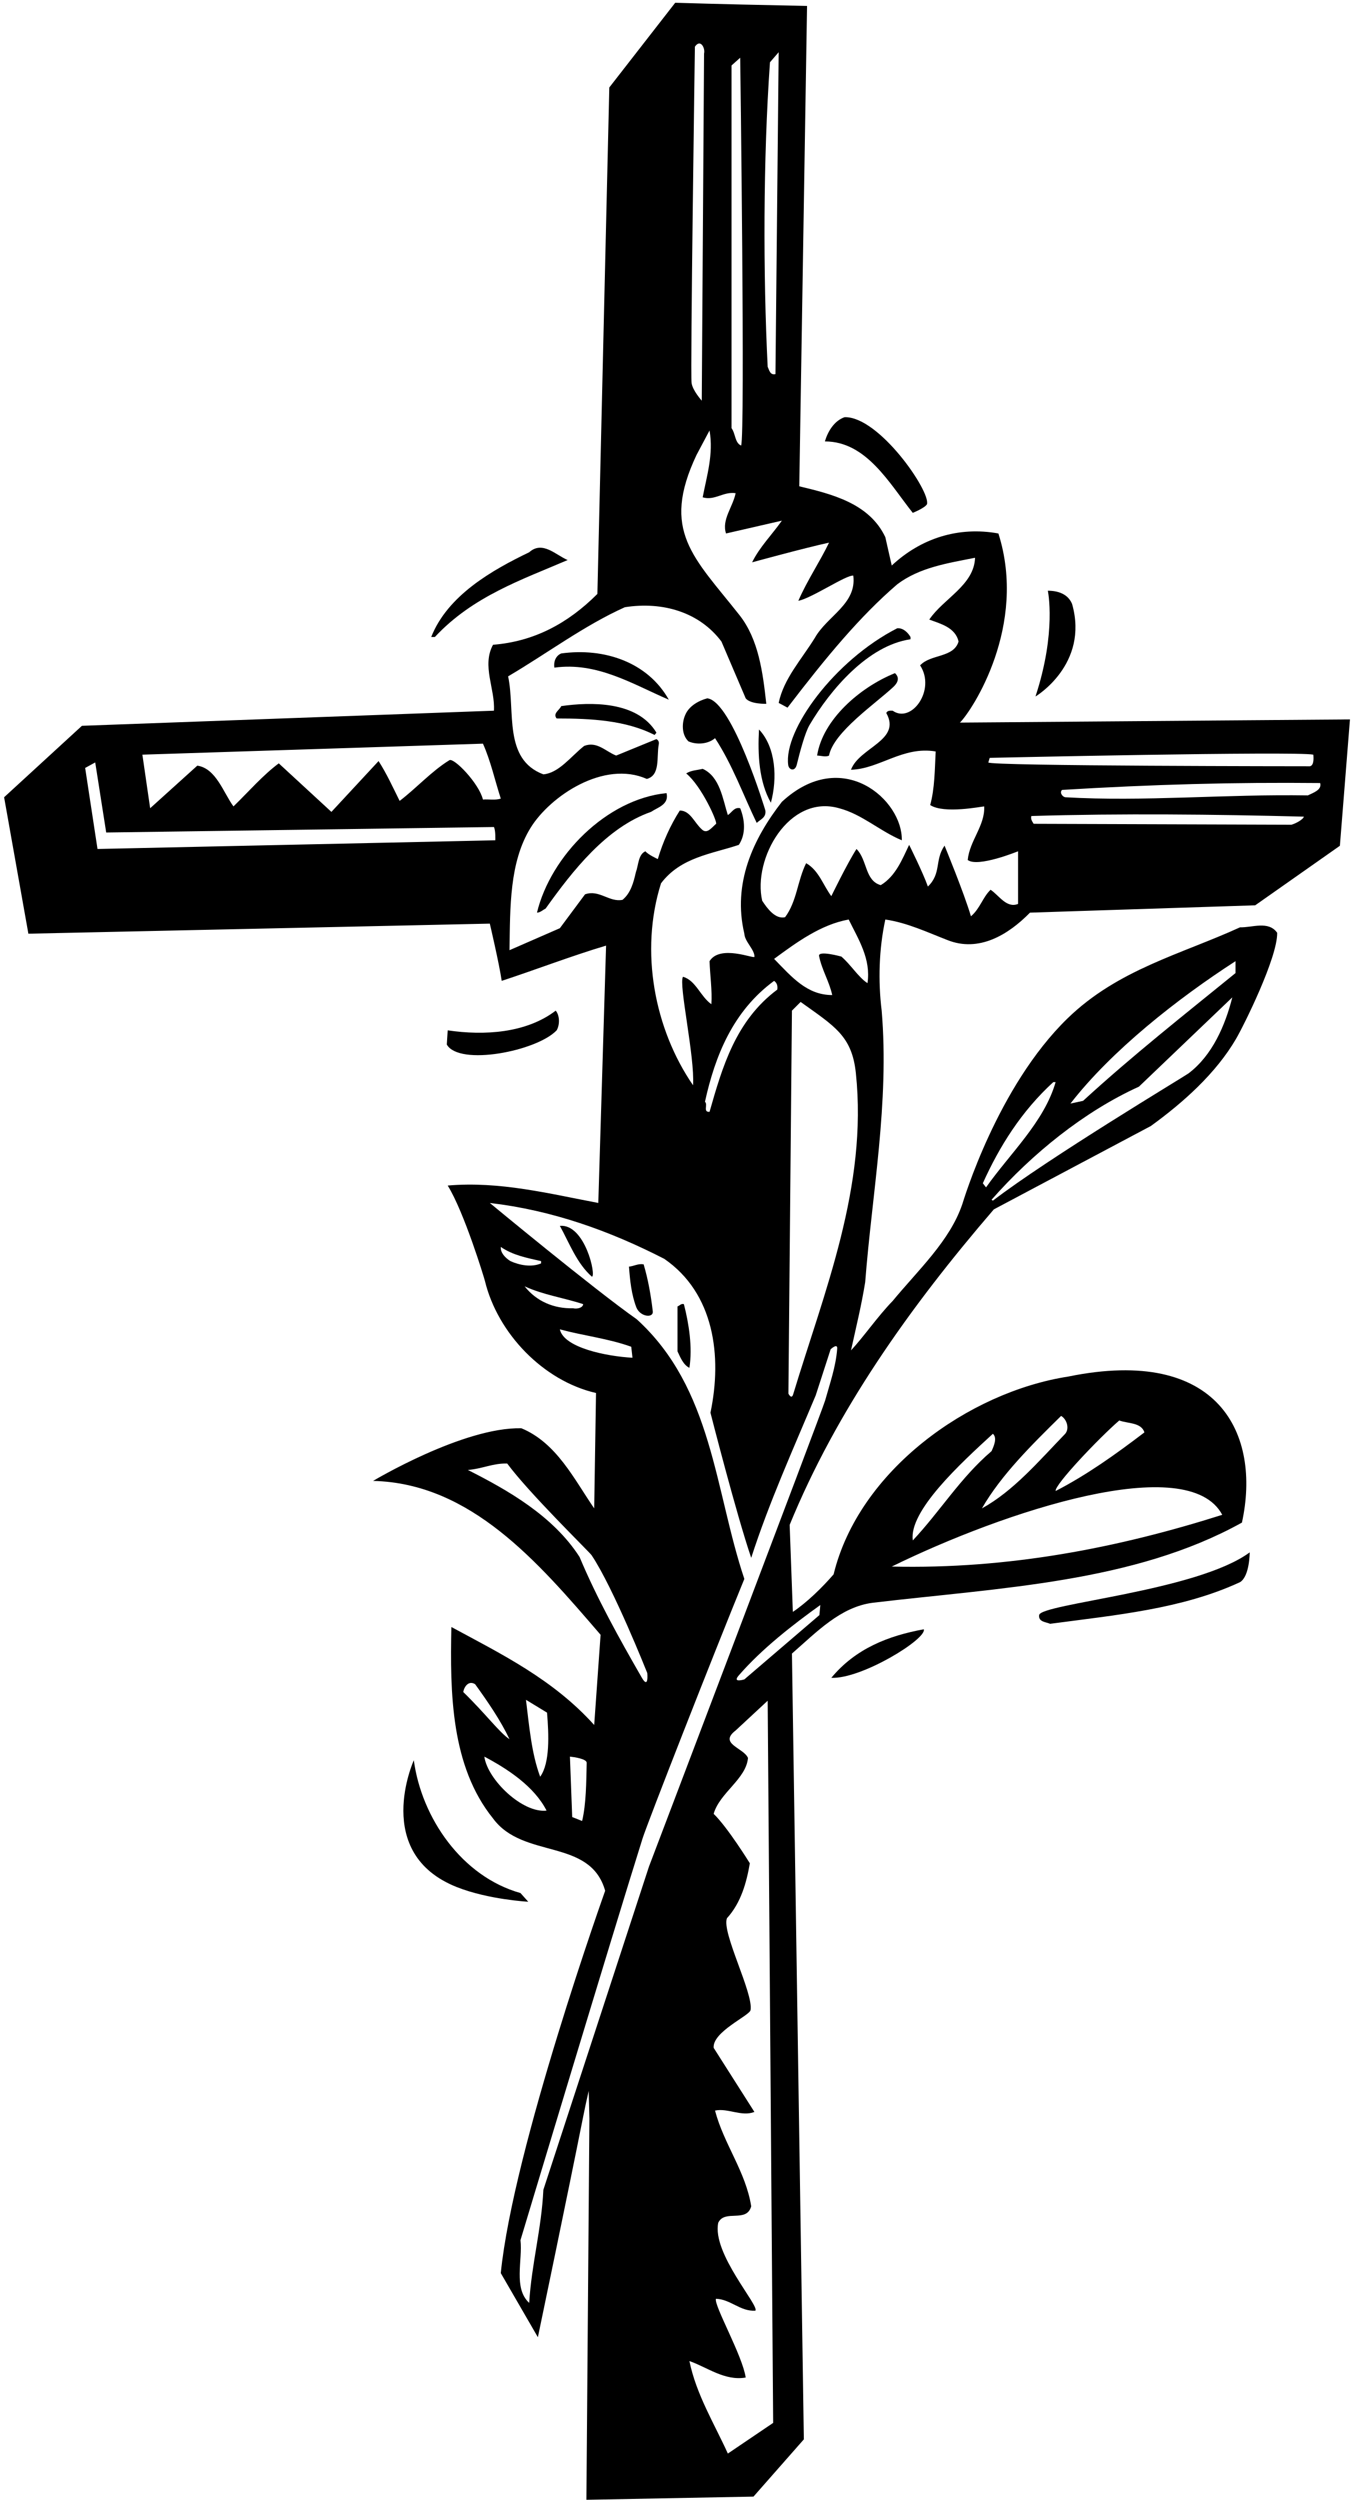 <?xml version="1.0" encoding="UTF-8"?>
<svg xmlns="http://www.w3.org/2000/svg" xmlns:xlink="http://www.w3.org/1999/xlink" width="296pt" height="546pt" viewBox="0 0 296 546" version="1.1">
<g id="surface1">
<path style=" stroke:none;fill-rule:nonzero;fill:rgb(0%,0%,0%);fill-opacity:1;" d="M 113.699 413.398 C 100.898 409.801 92.102 397 90.398 384.398 C 90.398 384.398 81.184 404.719 99.793 412.098 C 106.688 414.828 115.398 415.301 115.398 415.301 L 113.699 413.398 "/>
<path style=" stroke:none;fill-rule:nonzero;fill:rgb(0%,0%,0%);fill-opacity:1;" d="M 234.199 131.898 C 233.301 129.699 231.102 129 228.898 129 C 228.898 129 230.836 138 226.199 152.102 C 226.199 152.102 237.949 145.121 234.199 131.898 "/>
<path style=" stroke:none;fill-rule:nonzero;fill:rgb(0%,0%,0%);fill-opacity:1;" d="M 199.398 112 C 199.398 112 202.102 110.898 202.5 110.102 C 203.301 107.301 192 90.898 184.5 91.102 C 182.199 91.898 180.801 94.301 180.199 96.398 C 189.301 96.398 194.301 105.602 199.398 112 "/>
<path style=" stroke:none;fill-rule:nonzero;fill:rgb(0%,0%,0%);fill-opacity:1;" d="M 227 352.699 C 226.801 354.199 228.5 354.199 229.398 354.602 C 243.602 352.699 258.199 351.398 270.898 345.5 C 273 344.199 273 339 273 339 C 261.5 347.5 227.301 350.199 227 352.699 "/>
<path style=" stroke:none;fill-rule:nonzero;fill:rgb(0%,0%,0%);fill-opacity:1;" d="M 124 122.301 C 121.398 121.199 118.5 118 115.602 120.602 C 107.5 124.5 97.801 130 94.199 139.102 L 95 139.102 C 103.301 130.199 114 126.602 124 122.301 "/>
<path style=" stroke:none;fill-rule:nonzero;fill:rgb(0%,0%,0%);fill-opacity:1;" d="M 181.602 366.398 C 188.199 366.699 202.5 357.898 201.801 355.801 C 194.102 357.199 186.898 360 181.602 366.398 "/>
<path style=" stroke:none;fill-rule:nonzero;fill:rgb(0%,0%,0%);fill-opacity:1;" d="M 207 205.301 C 213.801 208 220.199 204.199 225 199.301 L 274.199 197.699 L 292.699 184.699 L 294.898 157.102 L 209.699 157.801 C 212.398 155.102 224.5 136.664 218.102 116.5 C 209.301 114.898 201.102 117.602 194.801 123.5 L 193.398 117.301 C 189.898 109.898 181.699 107.898 174.602 106.199 L 176.301 1.301 C 166.699 1.102 157.102 0.898 147.5 0.602 L 133.102 19.102 L 130.5 129.699 C 124 136.199 116.602 140.102 107.699 140.801 C 105.199 145.398 108.199 150.5 107.898 155.199 L 17.898 158.5 L 0.898 174.102 L 6.199 203.898 L 107 201.699 C 107 201.699 109 210.199 109.602 214.199 C 117.199 211.699 125 208.699 132.398 206.5 L 130.699 262.699 C 120.102 260.699 109.102 257.898 97.801 258.898 C 101.398 264.699 105.762 279.02 105.93 279.727 C 108.723 291.203 118.703 301.562 130.199 304.199 L 129.801 329.398 C 125.398 323 121.602 315.102 113.898 311.898 C 101.199 311.602 81.5 323.398 81.5 323.398 C 102.898 323.898 117.602 341.199 131.199 357 L 129.801 376.699 C 120.801 366.699 109.5 361.199 98.602 355.301 C 98.301 369.699 98.5 385.699 107.699 397.102 C 114.301 406.102 128.898 401.301 132.199 412.898 C 132.199 412.898 112.102 469.199 109.398 496.398 L 117.5 510.398 C 117.5 510.398 124.207 478.277 127.391 462.246 C 127.766 460.352 128.168 458.469 128.602 456.598 L 128.754 462.664 L 128.102 545.898 L 164.602 545.199 L 175.602 532.699 L 173 361.102 C 178.398 356.398 183.602 350.898 190.699 350 C 218.602 346.699 247.699 345.602 271.301 332.5 C 275.52 313.16 266.301 293.887 233.398 300.602 C 211.5 304 187.602 321.199 182.102 343.801 C 179.602 346.699 176.199 350 173.199 352 L 172.5 333 C 182.699 308.102 198.602 285.602 217.102 264.102 L 251.398 245.898 C 258.496 240.758 265.594 234.41 269.992 226.898 C 271.672 224.035 279.102 209.102 279 203.699 C 277.102 201 273.5 202.602 270.898 202.5 C 258 208.398 244.215 211.695 233.199 222.398 C 217.836 237.336 210.48 262.191 210.199 263.012 C 207.48 270.988 200.621 277.297 195 284.102 C 191.699 287.5 188.699 291.898 185.898 294.898 C 187 289.898 188.199 285 189 280 C 190.5 260.602 194.301 240.801 192.602 220.699 C 191.801 214.199 192 207.301 193.398 200.801 C 198.199 201.5 202.602 203.602 207 205.301 Z M 108.199 183.5 L 21.301 185.398 L 18.602 167.699 L 20.801 166.5 L 23.199 181.801 L 107.898 180.602 C 108.301 181.398 108.199 183.5 108.199 183.5 Z M 105.5 174.602 C 104.602 171 99.141 165.41 98.172 166.008 C 94.281 168.398 90.984 172.098 87.301 174.898 C 85.801 171.898 84.5 169 82.699 166.199 L 72.398 177.301 L 60.898 166.699 C 57.398 169.301 54.301 172.898 51 176.102 C 48.801 173.102 47.199 167.801 43.102 167.199 L 32.801 176.5 L 31.102 164.801 L 105.5 162.398 C 107.199 166.199 108.102 170.398 109.398 174.398 C 108.199 174.801 106.801 174.5 105.5 174.602 Z M 101.199 369.5 C 101.398 368.301 102.398 366.898 103.801 367.801 C 106.602 371.699 109.301 375.602 111.301 379.801 C 109.125 378.391 106.137 374.297 101.199 369.5 Z M 105.801 383.602 C 110.898 386.301 116.699 390.102 119.398 395.398 C 114.164 396 106.5 388.664 105.801 383.602 Z M 118 388 C 116.102 382.898 115.602 376.898 114.898 371.199 L 119.5 374 C 119.898 378.801 120.164 385 118 388 Z M 127.164 397.664 L 125 396.801 L 124.5 383.602 C 125.398 383.699 128.266 384.102 128.164 385 C 128.066 389.102 128.066 393.867 127.164 397.664 Z M 244.5 310.199 C 246.398 310.898 249.301 310.602 250 312.801 C 243.699 317.602 237.398 322.102 230.602 325.602 C 230.301 324.301 240.102 314 244.5 310.199 Z M 231.801 309.199 C 233 309.898 233.699 311.898 232.699 313.102 C 226.898 319.102 221.398 325.602 214.5 329.398 C 218.699 322.102 225.398 315.5 231.801 309.199 Z M 216.898 313.102 C 217.898 314 217.102 315.801 216.602 316.898 C 209.801 322.699 205.398 330 199.398 336.398 C 198.5 330 209.699 319.699 216.898 313.102 Z M 267 330.801 C 244.301 338 220.398 342.699 194.801 342.102 C 219.461 330.012 259.531 316.789 267 330.801 Z M 269.898 209.898 L 269.898 212.5 C 258.699 221.602 247.398 230.5 236.602 240.398 L 233.836 241 C 242.836 229.398 257.199 218.102 269.898 209.898 Z M 248.801 237.301 L 269.199 217.801 C 267.652 223.91 264.844 230.461 259.633 234.402 C 258.785 235.039 229 252.898 216.898 262.199 L 216.602 262 C 225.5 251.898 236.898 242.699 248.801 237.301 Z M 230.102 236.301 L 230.602 236.301 C 228.102 245 220.699 251.801 215.398 259.301 L 214.699 258.398 C 218.301 250.398 223.102 242.699 230.102 236.301 Z M 282.102 180.102 L 225.801 179.898 C 225.5 179.398 225.102 178.898 225.301 178.199 C 245.199 177.602 265.035 177.836 284.836 178.336 C 284.633 179.031 282.898 179.898 282.102 180.102 Z M 285.699 173.699 C 267.602 173.398 249.898 175.102 232.699 174.102 C 232.102 174 231.398 173.102 232 172.5 C 251.699 171.301 269.602 170.801 288.398 171 C 288.801 172.5 286.898 173.102 285.699 173.699 Z M 216.199 165.5 C 216.199 165.5 283 164 286.898 164.801 C 287 165.898 286.965 167.133 286.164 167.336 C 286.164 167.336 215.898 167.301 215.898 166.5 Z M 168.199 13.602 L 170.102 11.398 L 169.398 81.699 C 168.199 82 168 80.699 167.699 80.102 C 166.699 59.801 166.699 34.898 168.199 13.602 Z M 159.801 14.301 L 161.699 12.602 C 161.699 12.602 162.801 95.102 161.898 97.301 C 160.5 96.699 160.699 94.699 159.801 93.5 Z M 151.801 10.199 C 153 8.398 154.102 10.5 153.801 11.699 L 153.301 87.5 C 153.301 87.5 151.305 85.293 151.074 83.633 C 150.773 81.496 151.801 10.199 151.801 10.199 Z M 109.398 272.301 C 112 274.102 115.102 274.699 118.199 275.398 L 118.199 275.898 C 116.102 276.801 113.5 276.301 111.5 275.398 C 110.398 274.699 109.301 273.602 109.398 272.301 Z M 114.602 280.898 C 118.699 282.801 123.199 283.398 127.398 284.801 C 127.301 285.602 126.102 285.898 125.199 285.699 C 121 285.801 117.199 284.199 114.602 280.898 Z M 122.301 290.301 C 127.5 291.699 132.898 292.301 137.898 294.102 L 138.164 296.5 C 132.566 296.199 123.164 294.336 122.301 290.301 Z M 126.602 340 C 120.801 331 110.898 325.398 102.199 321 C 105.199 320.801 107.699 319.5 110.801 319.602 C 115.602 326.102 128.773 338.938 129.234 339.621 C 134.016 346.754 141.402 365.371 141.402 365.371 C 141.402 365.371 141.75 369.055 140.18 366.324 C 135.23 357.723 130.395 349.035 126.602 340 Z M 159 535.801 C 156 529.199 152.102 522.898 150.602 515.602 C 154.398 516.898 158.301 520 162.898 519.199 C 162.199 514.398 155.898 503.398 156.398 502 C 159.602 502.102 161.699 504.801 165 504.602 C 166 503.602 155.5 492.102 156.898 485.402 C 158.301 482.402 163.102 485.5 164.102 481.801 C 162.898 474.199 158.102 468.199 156.199 460.902 C 159 460.301 162 462.301 164.801 461.199 L 155.898 447.199 C 155.602 443.699 163.738 440.191 163.957 438.965 C 164.613 435.262 157.602 422 158.801 418.898 C 161.898 415.5 163.102 411 163.801 406.898 C 163.801 406.898 159 399.102 155.898 396.102 C 157.199 391.5 163 388.5 163.398 383.898 C 162.5 381.699 156.898 380.801 160.699 377.898 L 167.699 371.398 L 168.898 529.102 Z M 179.199 350.5 L 179 352.699 L 162.609 366.738 C 162.609 366.738 159.883 367.609 161.371 365.891 C 166.434 360.047 173.176 354.824 179.199 350.5 Z M 182.887 294.527 C 182.59 298.469 181.27 302.164 180.25 305.836 C 179.676 307.898 141.758 407.645 141.758 407.645 L 118.699 478.199 C 118.301 486.699 116.102 494.5 115.602 502.898 C 112.102 499.699 114.199 493.602 113.699 489.199 C 113.699 489.199 133.48 423.414 140.355 401.516 C 141.422 398.117 155.801 361.398 162.602 344.801 C 156.102 325.398 155.699 303.199 139.102 288.102 C 129.699 281.5 107 262.699 107 262.699 C 120.699 264.301 133.199 268.801 145.102 274.898 C 156 282.398 157.801 296.102 155.199 308.5 C 155.199 308.5 160.801 330.5 164.102 340.199 C 168 328.102 173.301 316.398 178.199 304.699 L 181.453 294.652 C 181.453 294.652 182.988 293.215 182.887 294.527 Z M 154 240.602 C 156.199 230.602 160.102 220.801 169.102 214.199 C 169.801 214.699 169.898 215.398 169.801 216.102 C 160.699 222.898 157.801 233 155 242.801 C 153.5 242.898 154.699 241.199 154 240.602 Z M 173.266 304.496 C 172.902 305.699 172.227 304.336 172.227 304.336 L 173 220.699 L 174.898 218.801 C 182.297 224.113 186.113 226.199 186.965 234.355 C 189.566 259.18 180.078 282.004 173.266 304.496 Z M 189.5 214.699 C 187.5 213.398 185.898 210.699 183.801 208.898 C 183.801 208.898 178.668 207.461 178.926 208.777 C 179.504 211.73 181.18 214.398 181.801 217.301 C 176.301 217.301 173 213.398 169.102 209.398 C 174 205.801 179.301 201.898 185.398 200.801 C 187.5 205.102 190.301 209.398 189.5 214.699 Z M 187.102 185.398 C 185.102 188.5 181.602 195.699 181.602 195.699 C 179.801 193.301 178.898 190.102 176.102 188.5 C 174.199 192.301 174.102 196.801 171.5 200.301 C 169.398 200.801 167.602 198.398 166.5 196.699 C 164.402 187.559 172.32 173.363 183.301 176.5 C 188.301 177.801 192.199 181.5 197 183.5 C 197.215 174.711 183.977 162.902 170.801 175.102 C 164.5 183.199 160 192.898 162.602 203.898 C 162.676 205.625 164.887 207.406 164.809 208.949 C 164.781 209.461 157.301 206.199 155 209.898 C 155.102 213 155.602 216.301 155.398 219.301 C 153 217.602 152 214.102 149.199 213.301 C 148.199 214.898 151.801 230.699 151.398 237 C 143 224.801 139.699 207.801 144.398 192.898 C 148.699 187.199 155.398 186.5 161.398 184.5 C 163 182.102 162.699 179 161.699 176.5 C 160.398 176.199 159.898 177.398 159 178 C 157.898 174.602 157.301 169.602 153.5 167.898 C 152.301 168.199 151 168.199 149.898 168.898 C 153.301 171.699 156.797 179.582 156.422 179.91 C 155.355 180.855 154.41 182.211 153.301 181.102 C 151.699 179.699 150.801 177 148.5 177 C 146.398 180.301 144.801 183.898 143.699 187.602 C 143.699 187.602 141.5 186.602 141 185.898 C 139.398 186.602 139.5 188.898 138.898 190.5 C 138.398 192.699 137.801 195 136 196.5 C 133.102 197.102 130.898 194.199 127.801 195.301 L 122.301 202.699 L 111.301 207.5 C 111.445 198.062 111.27 188.242 115.934 180.73 C 120.215 173.84 131.918 165.945 141.301 170.102 C 144.301 169.301 143.398 165.301 143.898 162.602 C 144 162.102 143.898 161.699 143.398 161.398 L 134.602 165 C 132.301 164.102 130.398 161.801 127.602 162.898 C 124.699 165.199 122.102 168.801 118.699 169.102 C 109.898 165.801 112.602 155.301 111 147.699 C 119.5 142.699 127.602 136.602 136.5 132.602 C 144.801 131.301 152.801 133.699 157.602 140.102 L 162.898 152.5 C 163.898 153.801 167.398 153.699 167.398 153.699 C 166.633 146.809 165.723 139.629 161.527 134.312 C 151.539 121.66 144.297 115.965 152.164 99.336 L 155 94 C 155.898 99.199 154.398 103.898 153.5 108.602 C 156.102 109.398 158 107.301 160.699 107.699 C 160.102 110.699 157.602 113.5 158.602 116.5 L 170.801 113.699 C 168.699 116.699 165.898 119.5 164.301 122.801 C 164.301 122.801 175.602 119.699 181.102 118.5 C 179.199 122.5 176.301 126.801 174.398 131.199 C 177.199 130.699 184.898 125.5 186.398 125.699 C 187.199 131.898 180.699 134.5 178 139.301 C 175.102 144 171.199 148.199 170.102 153.5 L 172.035 154.535 C 180.457 143.527 187.805 134.648 196 127.602 C 200.898 123.898 207 123 213 121.801 C 212.801 127.801 206.102 130.699 203 135.301 C 205.398 136.199 208.699 137 209.398 140.102 C 208.301 143.699 203.301 142.801 201 145.301 C 204.5 150.664 199.102 158.102 195 155.199 C 194.5 155.199 193.898 155.102 193.602 155.699 C 197 161.699 187.699 163.199 185.898 168.102 C 192.199 167.898 197.199 162.898 204.398 164.102 C 204.199 168 204.199 172.199 203.199 175.801 C 206.199 177.801 214.5 176.102 215 176.102 C 215.199 180.301 211.801 183.602 211.398 187.801 C 213.602 189.5 222.398 185.898 222.398 185.898 L 222.398 197.398 C 219.898 198.398 218.301 195.602 216.398 194.301 C 214.699 195.898 214.102 198.398 212.102 200.102 C 210.602 195 206.336 184.664 206.336 184.664 C 204.133 187.867 205.699 190.699 202.699 193.602 C 201.602 190.5 198.602 184.5 198.602 184.5 C 197.102 187.602 195.699 191.301 192.398 193.301 C 188.898 192.301 189.5 187.801 187.102 185.398 "/>
<path style=" stroke:none;fill-rule:nonzero;fill:rgb(0%,0%,0%);fill-opacity:1;" d="M 168.398 175.301 C 169.836 170 169.5 163.199 165.801 159.301 C 165.5 164.801 165.801 170.699 168.398 175.301 "/>
<path style=" stroke:none;fill-rule:nonzero;fill:rgb(0%,0%,0%);fill-opacity:1;" d="M 198.898 139.602 L 198.898 139.102 C 198.301 138.102 197.301 137.102 196 137.199 C 182.25 144.223 171.145 159.473 172.184 167.062 C 172.332 168.145 173.656 168.609 174.059 166.973 C 174.75 164.137 175.871 159.969 176.836 158.336 C 181.379 150.617 189.605 140.949 198.898 139.602 "/>
<path style=" stroke:none;fill-rule:nonzero;fill:rgb(0%,0%,0%);fill-opacity:1;" d="M 195.5 147 C 187.801 150.102 179.699 157.199 178.5 165 C 179.301 165 180.398 165.398 181.102 165 C 182.066 159.898 191.27 153.648 195.164 150 C 196.922 148.355 195.812 147.277 195.5 147 "/>
<path style=" stroke:none;fill-rule:nonzero;fill:rgb(0%,0%,0%);fill-opacity:1;" d="M 154.5 152.5 C 152.602 153 150.5 154.199 149.699 156.102 C 148.898 157.898 148.898 160.5 150.398 161.898 C 152.199 162.699 154.699 162.5 156.199 161.199 C 160 167 162.398 173.699 165.301 179.699 C 166.199 178.898 167.398 178.5 167.199 177 C 167.199 177 160 153.102 154.5 152.5 "/>
<path style=" stroke:none;fill-rule:nonzero;fill:rgb(0%,0%,0%);fill-opacity:1;" d="M 122.301 267.699 C 124.398 271.5 126 275.898 129.301 278.801 C 130.301 278.699 127.801 267.199 122.301 267.699 "/>
<path style=" stroke:none;fill-rule:nonzero;fill:rgb(0%,0%,0%);fill-opacity:1;" d="M 121.602 225 C 122.301 223.801 122.301 221.801 121.398 220.699 C 115 225.602 105.801 226.199 97.801 225 L 97.602 228.102 C 100.328 232.871 117.281 229.547 121.602 225 "/>
<path style=" stroke:none;fill-rule:nonzero;fill:rgb(0%,0%,0%);fill-opacity:1;" d="M 122.602 142.699 C 121.398 143.199 120.898 144.5 121.102 145.801 C 130.398 144.5 138.199 149.398 146.102 152.801 C 141.5 144.602 132 141.398 122.602 142.699 "/>
<path style=" stroke:none;fill-rule:nonzero;fill:rgb(0%,0%,0%);fill-opacity:1;" d="M 137.398 276.602 C 137.625 279.652 137.949 282.738 139 285.477 C 139.809 287.578 142.777 287.926 142.598 286.359 C 142.199 282.871 141.566 279.344 140.602 276.102 C 139.398 275.898 138.5 276.5 137.398 276.602 "/>
<path style=" stroke:none;fill-rule:nonzero;fill:rgb(0%,0%,0%);fill-opacity:1;" d="M 148 285.301 L 148 295.102 C 148.602 296.398 149.301 298.102 150.602 298.699 C 151.301 294.199 150.5 289.102 149.398 284.801 C 148.801 284.602 148.5 285.102 148 285.301 "/>
<path style=" stroke:none;fill-rule:nonzero;fill:rgb(0%,0%,0%);fill-opacity:1;" d="M 117.301 199.301 C 118 199.301 118.602 198.699 119.199 198.398 C 125.199 190 132.5 180.699 142.199 177.301 C 143.699 176.301 146.199 175.699 145.602 173.199 C 132.5 174.5 120.301 186.898 117.301 199.301 "/>
<path style=" stroke:none;fill-rule:nonzero;fill:rgb(0%,0%,0%);fill-opacity:1;" d="M 122.602 154.199 C 122.199 155.102 120.699 155.801 121.602 156.898 C 129.199 156.898 136.699 157.301 143 160.5 L 143.398 160 C 139.199 153 128.898 153.301 122.602 154.199 "/>
</g>
</svg>
